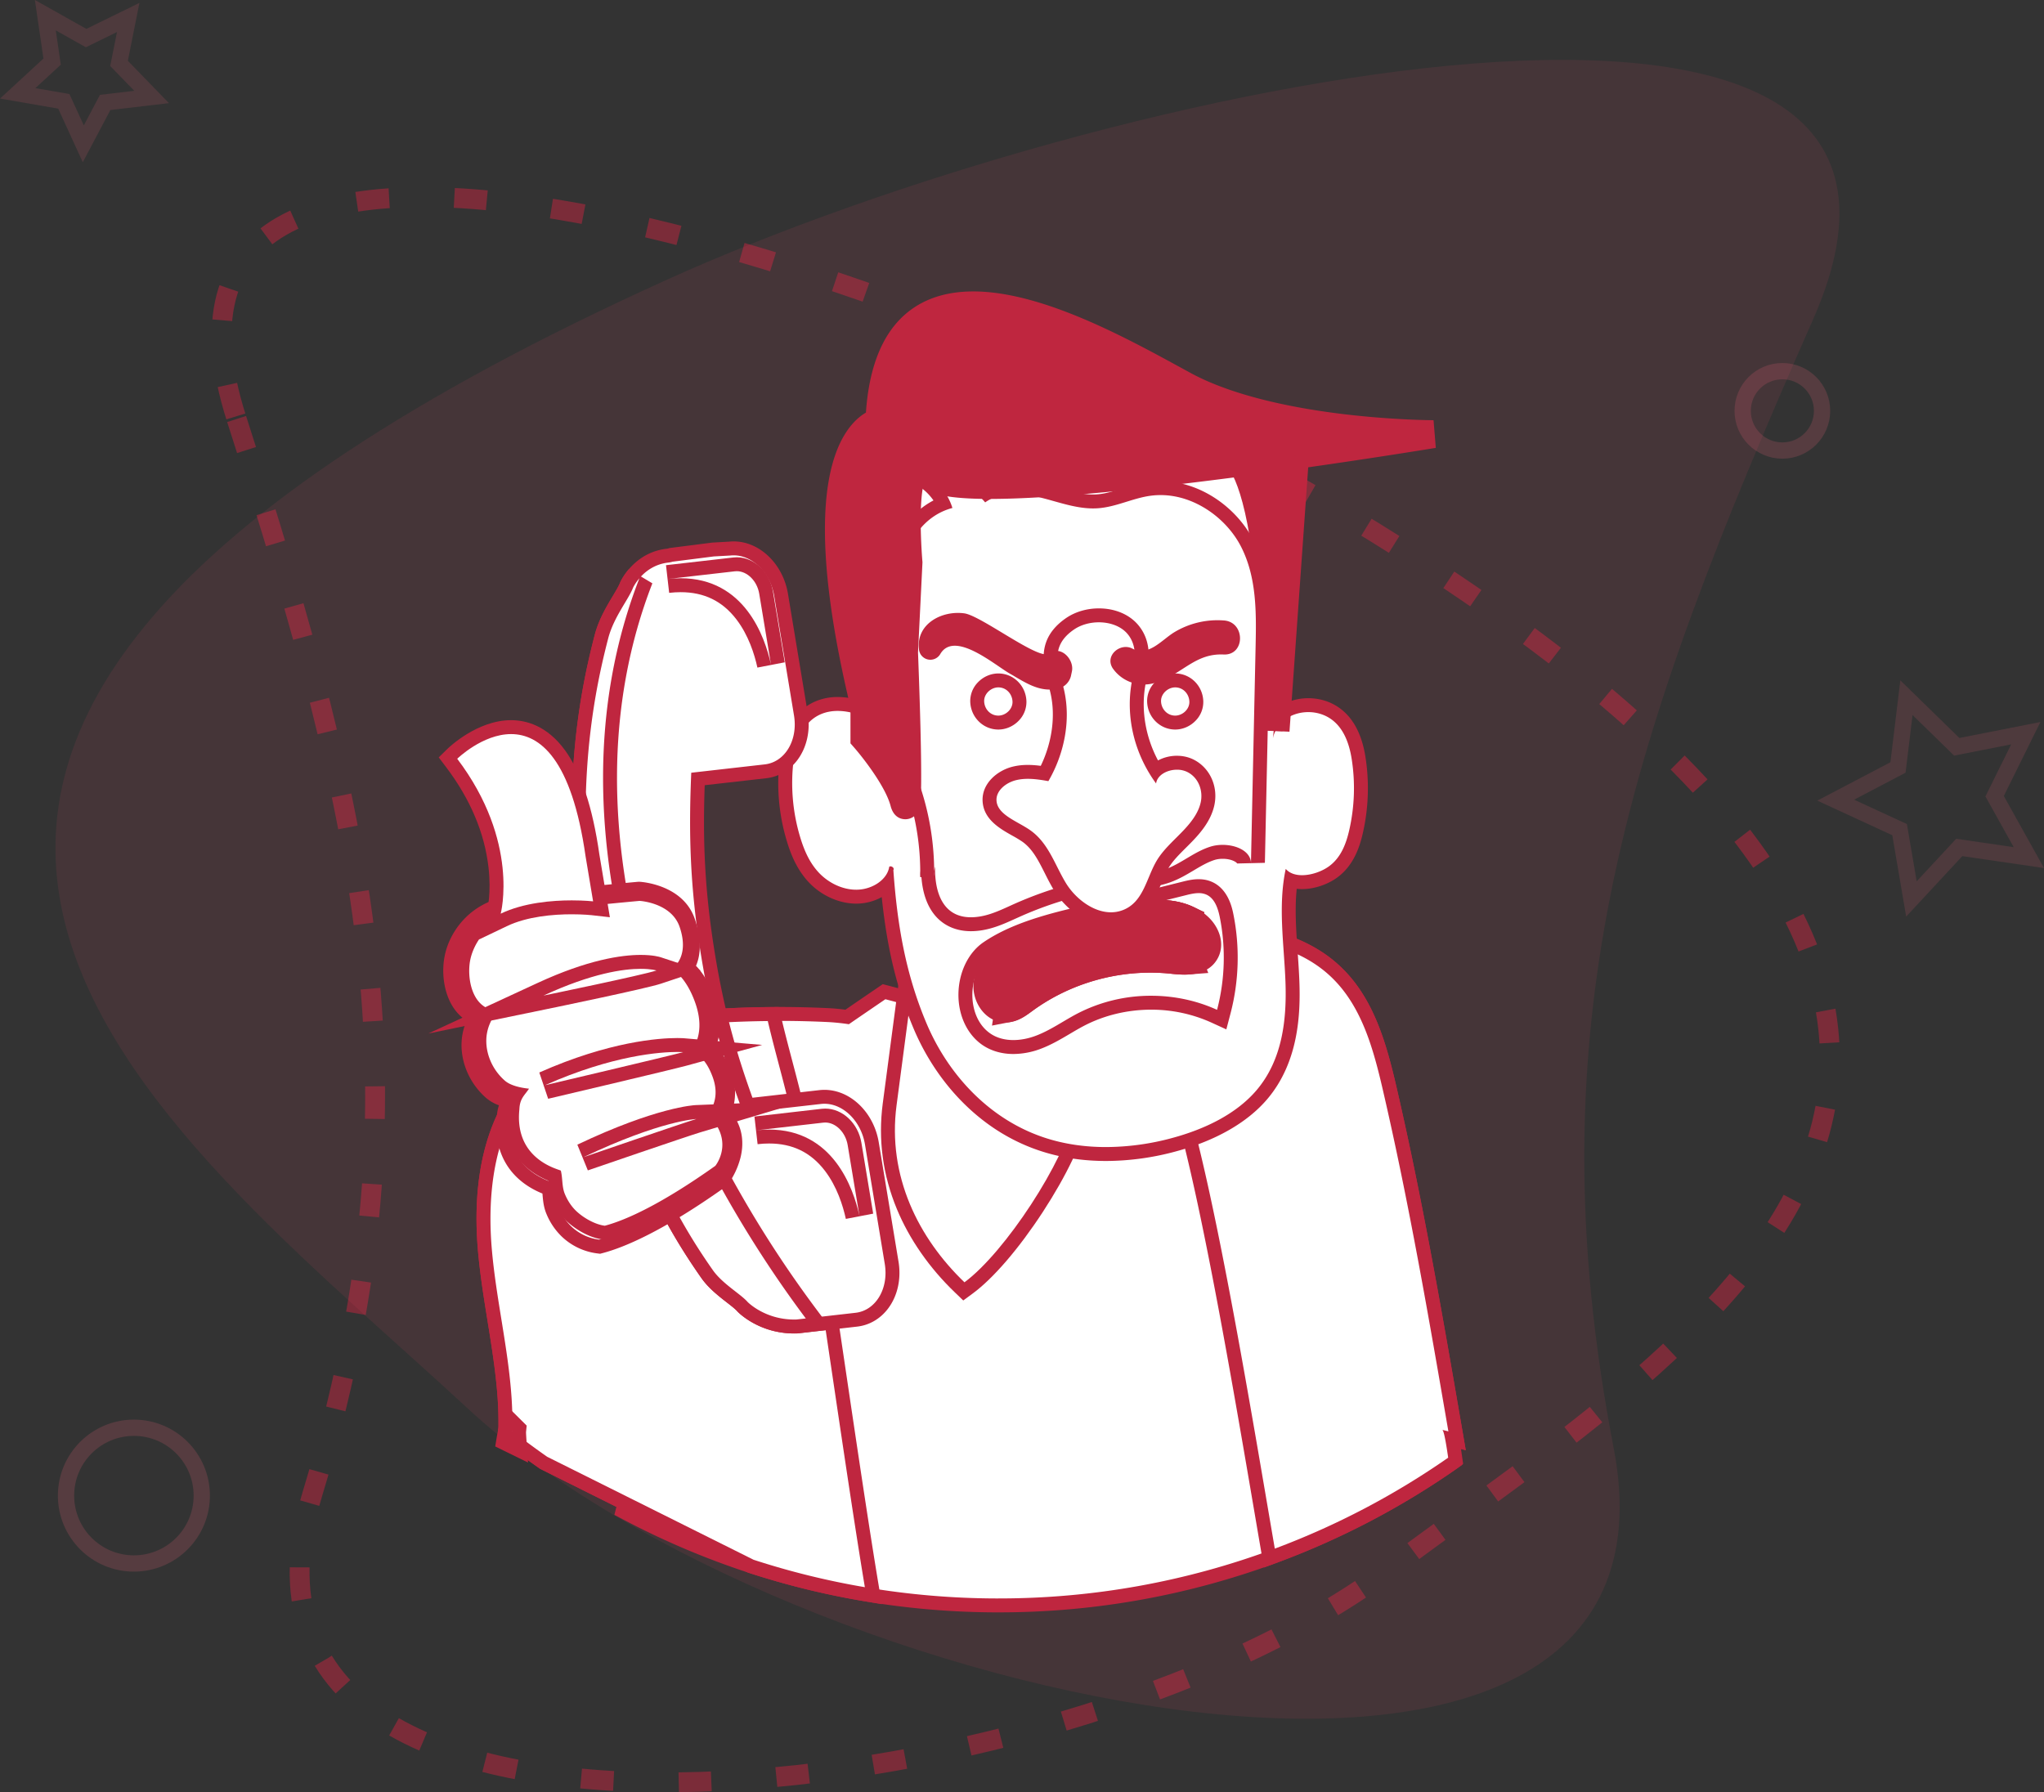 <svg xmlns="http://www.w3.org/2000/svg" width="146.818" height="128.751" viewBox="0 0 146.818 128.751">
    <rect x="0" y="0" width="146.818" height="128.751" fill="#333333" stroke="none"/>
    <defs>
        <style>
            .cls-1,.cls-3,.cls-4{fill:none}.cls-1{stroke:#bf263f;stroke-width:1.426px;stroke-dasharray:2.341 4.681;opacity:.512}.cls-1,.cls-3,.cls-4,.cls-9{stroke-miterlimit:10}.cls-2{fill:#ed4d67;opacity:.1}.cls-3,.cls-4{stroke:#f7657d;stroke-width:1.17px}.cls-3{opacity:.18}.cls-4{opacity:.14}.cls-5{fill:rgba(0,0,0,0)}.cls-6,.cls-9{fill:#fff}.cls-11,.cls-7,.cls-8{fill:#bf263f}.cls-10,.cls-11{stroke:none}
        </style>
    </defs>
    <g id="_09" data-name="9" transform="translate(-970.401 -783.91)">
        <g id="Group_2358" data-name="Group 2358" transform="translate(971.67 785.002)">
            <g id="Group_2354" data-name="Group 2354">
                <g id="Group_2352" data-name="Group 2352" transform="translate(2.715 3.209)">
                    <path id="Path_826" d="M989.689 816.054c9.4 29.258 13.973 49.144 5.433 77.251-9.173 30.186 53.588 23.157 77.251 5.434 22.5-16.853 61.125-38.284-5.433-77.251-27.63-16.176-87.04-35.903-77.251-5.434z" class="cls-1" data-name="Path 826" transform="translate(-976.677 -790.256)"/>
                    <path id="Path_777" d="M1101.067 807.335c-13.2 29.9-20.242 50.424-14.334 81.1 6.346 32.946-59.253 18.535-82.309-2.842-21.924-20.319-60.394-47.287 14.334-81.1 31.017-14.037 96.049-28.293 82.309 2.842z" class="cls-2" data-name="Path 777" transform="translate(-974.809 -788.714)"/>
                </g>
                <g id="Group_2356" data-name="Group 2356">
                    <circle id="Ellipse_80" cx="2.851" cy="2.851" r="2.851" class="cls-3" data-name="Ellipse 80" transform="translate(123.905 25.571)"/>
                    <path id="Path_823" d="M1122.689 849.061l4.473-2.347.607-5.014 3.614 3.528 4.959-.977-2.239 4.527 2.46 4.411-5-.731-3.435 3.7-.85-4.978z" class="cls-4" data-name="Path 823" transform="translate(-992.101 -792.673)"/>
                    <path id="Path_828" d="M973.657 785l2.93 1.645 3.023-1.48-.659 3.3 2.341 2.412-3.337.392-1.57 2.973-1.4-3.053-3.311-.574 2.471-2.278z" class="cls-4" data-name="Path 828" transform="translate(-971.67 -785.002)"/>
                    <circle id="Ellipse_81" cx="4.875" cy="4.875" r="4.875" class="cls-3" data-name="Ellipse 81" transform="translate(3.474 101.472)"/>
                </g>
            </g>
        </g>
        <g id="Group_2999" data-name="Group 2999" transform="translate(990.815 791.934)">
            <g id="Group_2991" data-name="Group 2991" transform="translate(14.816 18.532)">
                <g id="Group_2985" data-name="Group 2985" transform="translate(0 40.872)">
                    <g id="Path_1384" class="cls-5" data-name="Path 1384">
                        <path d="M183.57 412.154a57.244 57.244 0 0 1-8.915-3.775l-.348-.184.096-.38.15-.594.15-.603.557.278 8.689 4.335-.379.923z" class="cls-10" transform="translate(-164.826 -367.06)"/>
                        <path d="M183.725 411.678l-8.688-4.335-.149.593a56.57 56.57 0 0 0 8.837 3.742m-.31.95a57.75 57.75 0 0 1-8.993-3.807l-.695-.367.191-.761.15-.594.302-1.206 1.114.555 8.688 4.335-.757 1.846z" class="cls-11" transform="translate(-164.826 -367.06)"/>
                    </g>
                    <g id="Path_1386" class="cls-6" data-name="Path 1386">
                        <path d="M178.76 324.7c-3.243 0-6.497-.274-9.67-.816a56.88 56.88 0 0 1-8.064-1.987l-.035-.011-.033-.017-8.688-4.335-6.136-3.061-.033-.017-.03-.02a55.285 55.285 0 0 1-2.54-1.882l-.19-.15v-.243c0-.03 0-.07.01-.118a25.669 25.669 0 0 0-.05-2.195c-.124-1.872-.432-3.779-.73-5.623-.267-1.654-.543-3.365-.69-5.068-.28-3.244.025-6.102.91-8.494.068-.182.142-.366.22-.55v-.004l.043-.1a14.055 14.055 0 0 1 .237-.51c.123-.256.254-.502.389-.732.113-.197.237-.397.368-.594l.03-.046.15-.223h.004l.012-.017.001-.002.003-.004c.136-.19.279-.376.426-.554.079-.1.164-.196.232-.273a9.97 9.97 0 0 1 .491-.522c1.274-1.261 2.874-2.2 4.889-2.868.684-.23 1.43-.43 2.217-.596 1.175-.248 2.458-.43 4.036-.57.132-.013.267-.023.397-.033l.013-.001c.101-.011.203-.02.299-.026l.018-.002h.002l.074-.005h.006c.033-.004.066-.006.1-.008l.08-.006c.05-.004.113-.01.18-.013.079-.008.163-.013.25-.016.131-.01.262-.019.39-.026l.183-.012h.011l.091-.006.1-.005a73.105 73.105 0 0 1 7.853-.041c.384.02.816.062 1.317.13.844-.58 1.678-1.15 2.463-1.685l.187-.128.22.057c.567.147 1.158.308 1.758.479a67.215 67.215 0 0 1 4.613 1.506c.057-.03.113-.059.168-.09.623-.336 1.239-.754 1.812-1.155l.046-.033.05-.036c.156-.11.312-.222.467-.333.933-.668 1.898-1.36 2.844-1.806a31.172 31.172 0 0 1 3.597-1.43c.567-.189 1.13-.356 1.67-.497a31.872 31.872 0 0 1 2.968-.646c.186-.031.376-.06.56-.088h.006c.233-.035.478-.067.75-.098l.091-.01c.071-.008.144-.016.22-.022.174-.018.348-.034.518-.047l.217-.015c.14-.01.284-.019.427-.024l.061-.004.05-.004h.05a18.705 18.705 0 0 1 2.867.103c.131.015.269.033.416.055.082.011.162.024.24.036l.101.016h.006l.024.005.075.011.008.005.082.015a16.334 16.334 0 0 1 .249.048 13.179 13.179 0 0 1 .609.137l.008.003c.06.014.115.029.17.043l.024.007c.054.012.109.027.164.045a8.078 8.078 0 0 1 .534.165l.089.028.017.006.003.001.004.001a10.53 10.53 0 0 1 2.239 1.075c.105.066.199.128.285.19l.042.028c.041.029.083.057.123.088.06.043.119.088.178.133l.079.06.003.003.004.003c.284.223.553.46.797.704 2.168 2.158 3.025 5.257 3.716 8.247 1.875 8.09 3.308 16.408 4.694 24.452l.015.082.13.762-.389-.1c.05.3.11.712.187 1.285l.04.303-.25.174a56.806 56.806 0 0 1-12.505 6.553 56.909 56.909 0 0 1-20.033 3.61z" class="cls-10" transform="translate(-142.282 -276.803)"/>
                        <path d="M178.76 324.2a56.499 56.499 0 0 0 19.859-3.577 56.252 56.252 0 0 0 12.394-6.495c-.246-1.826-.308-1.932-.367-2.037.147.036.293.07.442.108-1.413-8.198-2.825-16.404-4.703-24.506-.668-2.887-1.48-5.913-3.582-8.006a8.357 8.357 0 0 0-.753-.665c-.085-.064-.167-.128-.252-.19-.05-.039-.105-.074-.156-.11a5.959 5.959 0 0 0-.267-.178 5.327 5.327 0 0 0-.206-.128 10.001 10.001 0 0 0-1.926-.894c-.03-.01-.064-.023-.098-.03a7.588 7.588 0 0 0-.532-.164 1.377 1.377 0 0 0-.138-.04c-.067-.018-.131-.035-.198-.05a13.007 13.007 0 0 0-.617-.139c-.004-.003-.007-.003-.01-.003-.115-.023-.233-.044-.351-.067-.005 0-.01 0-.016-.003-.118-.018-.236-.038-.354-.054a15.756 15.756 0 0 0-2.04-.164c-.064-.003-.128-.003-.19-.003-.076-.002-.153-.002-.23-.002-.247 0-.494.005-.743.015h-.028l-.118.008c-.139.005-.277.013-.416.023l-.216.016c-.17.012-.339.028-.509.046-.1.008-.2.02-.3.03-.246.029-.49.06-.732.096-.187.028-.375.056-.56.087-.187.03-.375.064-.56.1a31.622 31.622 0 0 0-4.004 1.025 30.58 30.58 0 0 0-3.539 1.408c-1.055.498-2.139 1.317-3.236 2.095l-.097.07c-.617.431-1.236.847-1.857 1.183-.126.07-.254.134-.38.196a66.31 66.31 0 0 0-4.78-1.57 74.823 74.823 0 0 0-1.746-.475c-.874.596-1.75 1.194-2.622 1.795a15.845 15.845 0 0 0-1.464-.154 72.818 72.818 0 0 0-7.803.041c-.064.003-.13.008-.195.01-.193.014-.385.024-.578.04a3.94 3.94 0 0 0-.241.015 3.775 3.775 0 0 0-.175.013c-.061.005-.12.007-.182.013l-.098.007h-.005a8.392 8.392 0 0 0-.29.026c-.136.01-.275.02-.411.033-1.32.118-2.666.285-3.978.563-.735.154-1.46.344-2.163.58-1.757.583-3.377 1.446-4.695 2.75a9.44 9.44 0 0 0-.685.753c-.142.172-.278.35-.409.532-.054.077-.108.154-.156.23h-.003l-.03.047c-.124.185-.242.375-.353.568-.136.231-.262.47-.377.711-.003.003-.003.005-.003.005-.077.157-.149.316-.22.478v.003c-.088.202-.173.41-.252.621-.95 2.571-1.12 5.514-.881 8.278.31 3.585 1.184 7.124 1.42 10.702.049.757.07 1.518.051 2.278l-.007.043c-.003.008-.003.016-.003.024.82.644 1.66 1.266 2.517 1.864l6.136 3.061 8.688 4.336a56.202 56.202 0 0 0 7.993 1.97c3.115.531 6.318.809 9.587.809m0 1c-3.272 0-6.555-.277-9.756-.824a57.39 57.39 0 0 1-8.134-2.004l-.07-.023-.066-.034-8.689-4.335-6.135-3.061-.066-.033-.06-.042a55.777 55.777 0 0 1-2.563-1.898l-.382-.3v-.486c0-.057.004-.113.012-.166.014-.67-.003-1.38-.05-2.115-.123-1.848-.429-3.743-.724-5.575-.269-1.664-.546-3.384-.696-5.105-.286-3.318.03-6.249.94-8.71l.001-.004.001-.003c.059-.154.121-.312.187-.471v-.01l.086-.196c.072-.162.151-.337.238-.513l.002-.004c.13-.27.268-.53.41-.774.119-.205.248-.413.385-.62l.03-.046.298-.445h.018a11.174 11.174 0 0 1 1.069-1.228c1.329-1.316 2.991-2.294 5.081-2.987a20.199 20.199 0 0 1 2.272-.61c1.194-.252 2.495-.437 4.092-.58.138-.013.275-.023.407-.033h.004c.106-.012.21-.02.307-.027l.038-.003.057-.004h.004l.106-.008.067-.005c.052-.004.12-.01.19-.014.082-.007.168-.013.256-.016l.389-.027.181-.011h.011l.011-.001.084-.005.103-.005a73.622 73.622 0 0 1 7.903-.041c.349.017.733.053 1.168.109.79-.543 1.57-1.075 2.306-1.578l.375-.256.44.114c.57.148 1.165.31 1.769.482.3.086.593.174.813.24 1.224.368 2.442.77 3.625 1.2.588-.32 1.179-.721 1.731-1.108l.004-.002.004-.003.033-.024a4.18 4.18 0 0 1 .056-.04l.462-.33c.951-.68 1.935-1.385 2.922-1.85a31.675 31.675 0 0 1 5.35-1.959 32.403 32.403 0 0 1 3.017-.657c.19-.031.38-.06.566-.088l.006-.001c.24-.036.49-.068.77-.1h.007l.084-.01c.07-.007.147-.016.229-.023.177-.019.354-.035.527-.048l.218-.015c.143-.01.29-.019.437-.025l.054-.003.052-.004.031-.002h.04a19.199 19.199 0 0 1 2.934.108c.138.015.278.034.428.056.087.012.17.025.25.038l.06.01h.016l.062.011.15.023.016.009h.004a17.695 17.695 0 0 1 .272.053 13.622 13.622 0 0 1 .802.187l.017.005c.061.014.123.031.185.051a8.491 8.491 0 0 1 .542.167c.042.012.076.024.1.032l.012.004.006.002.006.002a11.032 11.032 0 0 1 2.346 1.126c.112.07.212.137.305.203l.037.025c.04.029.087.06.137.098.062.045.123.091.184.138l.076.058.007.006.007.005c.3.236.584.486.843.745 2.261 2.25 3.142 5.427 3.85 8.487 1.877 8.104 3.312 16.429 4.7 24.48l.013.082.263 1.523-.407-.104.075.546.082.606-.502.35a57.306 57.306 0 0 1-12.615 6.61 57.407 57.407 0 0 1-20.208 3.64z" class="cls-11" transform="translate(-142.282 -276.803)"/>
                    </g>
                    <g id="Path_1389" class="cls-6" data-name="Path 1389">
                        <path d="M169.783 337.266l-.693-.118a56.885 56.885 0 0 1-8.064-1.987l-.035-.011-.033-.017-8.688-4.335-6.136-3.061-.033-.017-.03-.02a55.397 55.397 0 0 1-2.54-1.882l-.025-.02-.022-.022-.144-.146-.003-.208c0-.048.007-.09.015-.122a25.685 25.685 0 0 0-.052-2.188c-.123-1.872-.431-3.779-.729-5.622-.267-1.655-.543-3.366-.69-5.07-.28-3.243.025-6.101.91-8.493.068-.181.142-.365.22-.55v-.004l.043-.1a14.062 14.062 0 0 1 .237-.51c.123-.256.254-.502.389-.732.113-.197.237-.397.368-.594l.031-.047.149-.222h.004l.013-.018.001-.002.002-.003a10.648 10.648 0 0 1 1.147-1.349l.146-.143h.005c1.25-1.19 2.802-2.083 4.74-2.725a19.69 19.69 0 0 1 2.217-.596c1.164-.246 2.434-.426 3.992-.567l.068-.006.12-.01.271-.024.294-.023.018-.002h.003a8.667 8.667 0 0 1 .178-.013l.08-.006c.066-.005.13-.008.184-.01a21.834 21.834 0 0 1 .637-.045l.183-.012h.012l.09-.006.101-.005a77.362 77.362 0 0 1 3.461-.116l.4-.004.092.39c.253 1.073.536 2.148.81 3.187.416 1.577.81 3.065 1.05 4.38l.008.044v.005c.06.322.12.666.183 1.03l.023.13.005.032c.09.522.19 1.113.291 1.73.503 3.078 1.105 7.06 1.627 10.55l.56 3.775c.861 5.81 1.751 11.817 2.423 15.837l.116.693z" class="cls-10" transform="translate(-142.282 -290.067)"/>
                        <path d="M169.174 336.655c-.817-4.89-1.94-12.597-2.985-19.62a846.686 846.686 0 0 0-1.625-10.544c-.103-.626-.203-1.215-.296-1.756-.074-.43-.144-.83-.213-1.2v-.005c-.396-2.16-1.22-4.844-1.854-7.543a76.56 76.56 0 0 0-3.442.115c-.064.003-.13.008-.195.01-.193.014-.385.024-.578.04-.082.004-.162.01-.241.017a3.588 3.588 0 0 0-.175.01c-.061.006-.12.008-.182.014a6.352 6.352 0 0 0-.098.007h-.005l-.29.023v.003c-.136.01-.275.02-.411.033-1.32.118-2.666.285-3.978.563-.735.154-1.46.344-2.163.58-1.757.583-3.377 1.446-4.695 2.75h-.002c-.162.16-.319.327-.465.496a10.087 10.087 0 0 0-.627.788 6.251 6.251 0 0 0-.156.232h-.003l-.03.046a10.03 10.03 0 0 0-.353.568c-.136.231-.262.47-.377.711-.003.003-.003.005-.003.005-.077.157-.149.316-.22.478v.003c-.088.202-.173.41-.252.621-.95 2.571-1.12 5.514-.881 8.278.31 3.585 1.184 7.124 1.42 10.702.049.757.07 1.518.051 2.278l-.007.043c-.003.008-.006.013-.006.02l.003.004c.82.644 1.66 1.266 2.517 1.864l6.136 3.061 8.688 4.336a56.198 56.198 0 0 0 7.993 1.97m1.217 1.22l-1.385-.235a57.389 57.389 0 0 1-8.135-2.004l-.07-.023-.066-.034-8.689-4.335-6.135-3.061-.066-.033-.06-.042a55.909 55.909 0 0 1-2.563-1.898l-.05-.04-.044-.044-.288-.292-.003-.413c0-.059.006-.118.016-.176a25.262 25.262 0 0 0-.052-2.102c-.122-1.848-.428-3.743-.723-5.575-.269-1.663-.546-3.384-.696-5.105-.286-3.318.03-6.249.94-8.71l.001-.004.001-.003c.058-.154.121-.312.187-.471v-.01l.086-.196a14.339 14.339 0 0 1 .241-.52c.13-.269.267-.528.41-.77.118-.206.247-.414.384-.62l.031-.047.297-.445h.018a11.118 11.118 0 0 1 1.066-1.228l.292-.287h.012c1.278-1.173 2.846-2.058 4.78-2.7a20.191 20.191 0 0 1 2.273-.61 32.834 32.834 0 0 1 3.594-.533v-.006l.918-.078.297-.023.038-.003a9.6 9.6 0 0 1 .167-.012l.07-.005c.07-.006.136-.01.192-.012.084-.007.163-.013.238-.017a22.348 22.348 0 0 1 .583-.039h.012l.011-.001.082-.005.107-.005a77.87 77.87 0 0 1 3.48-.117l.8-.009.184.78c.251 1.067.534 2.139.807 3.175.418 1.586.813 3.084 1.058 4.417l.016.089v.004c.058.312.115.642.176.99l.022.13.006.034c.09.523.19 1.115.291 1.732a857.525 857.525 0 0 1 1.628 10.557l.56 3.776c.861 5.808 1.751 11.813 2.422 15.829l.231 1.386z" class="cls-11" transform="translate(-142.282 -290.067)"/>
                    </g>
                    <g id="Path_1392" class="cls-6" data-name="Path 1392">
                        <path d="M300.493 321.303l-.102-.595-.462-2.703c-1.461-8.557-3.461-20.277-5.27-27.283a52.245 52.245 0 0 0-.811-2.854c-.892-2.776-1.67-4.86-2.523-6.756a37.45 37.45 0 0 0-1.264-2.557l-.031-.056c-.091-.163-.182-.327-.275-.49l-.321-.564.626-.167a31.897 31.897 0 0 1 3.529-.735h.008a22.209 22.209 0 0 1 1.578-.177l.217-.015a12.467 12.467 0 0 1 .49-.028l.049-.004h.05a18.704 18.704 0 0 1 2.866.103c.132.015.27.033.416.055.082.011.163.024.241.036l.1.016h.007l.024.005.074.011.008.004.082.016a16.139 16.139 0 0 1 .775.164l.084.021.007.003c.06.013.115.028.168.043l.027.007c.054.012.108.027.163.045a8.09 8.09 0 0 1 .534.165c.035.01.065.02.088.028l.019.006.003.001.003.001a10.53 10.53 0 0 1 2.24 1.075c.105.066.198.128.285.19l.044.03c.04.028.081.056.121.086.06.043.118.088.177.133l.08.06.003.003.003.003c.285.223.553.46.798.704 2.168 2.158 3.024 5.257 3.716 8.247 1.874 8.087 3.307 16.402 4.693 24.444l.015.09.131.761-.34-.087c.058.316.123.721.196 1.23l.042.294-.238.178a56.808 56.808 0 0 1-12.577 6.602l-.566.211z" class="cls-10" transform="translate(-244.546 -276.803)"/>
                        <path d="M300.883 320.623a56.253 56.253 0 0 0 12.454-6.534c-.17-1.183-.318-1.97-.426-1.998.146.036.292.07.441.108-1.412-8.198-2.825-16.404-4.702-24.506-.668-2.887-1.48-5.913-3.583-8.006a8.355 8.355 0 0 0-.752-.665c-.085-.064-.167-.128-.252-.19-.051-.039-.105-.074-.157-.11a5.98 5.98 0 0 0-.267-.178 5.235 5.235 0 0 0-.205-.128 10.002 10.002 0 0 0-1.926-.894c-.031-.01-.065-.023-.098-.03a7.572 7.572 0 0 0-.532-.164 1.378 1.378 0 0 0-.138-.04c-.067-.018-.131-.035-.198-.05a13.037 13.037 0 0 0-.617-.139c-.005-.003-.007-.003-.01-.003l-.352-.067c-.005 0-.01 0-.015-.003-.118-.018-.236-.038-.355-.054a15.758 15.758 0 0 0-2.04-.164c-.063-.003-.127-.003-.189-.003-.077-.002-.154-.002-.231-.002-.247 0-.493.005-.742.015h-.029l-.118.008c-.138.005-.277.013-.416.023l-.216.016c-.169.012-.338.028-.508.046-.1.008-.2.02-.3.03-.247.029-.49.06-.732.096-.188.028-.375.056-.56.087-.188.03-.375.064-.56.1a31.6 31.6 0 0 0-2.363.537 37.776 37.776 0 0 1 1.592 3.146c.992 2.206 1.803 4.507 2.543 6.809.267.834.542 1.802.82 2.881 2.01 7.79 4.234 21.255 5.74 30.026m-.782 1.36l-.204-1.19c-.148-.86-.302-1.765-.462-2.704-1.46-8.549-3.458-20.256-5.26-27.242a51.745 51.745 0 0 0-.804-2.827c-.886-2.756-1.658-4.824-2.503-6.703-.39-.87-.81-1.717-1.245-2.52l-.031-.055c-.09-.162-.18-.324-.273-.486l-.642-1.127 1.253-.334a32.393 32.393 0 0 1 3.018-.658l.565-.088.008-.001c.24-.036.49-.068.769-.1h.008l.083-.01c.07-.007.148-.016.229-.023.177-.019.354-.035.527-.048l.219-.015c.143-.01.29-.019.436-.025l.055-.003.052-.004.03-.002h.04a19.2 19.2 0 0 1 2.935.108c.138.015.279.034.428.056.087.012.17.025.25.038l.06.01h.016l.061.011.15.023.015.008.006.001a18.326 18.326 0 0 1 .272.053 13.597 13.597 0 0 1 .8.187l.018.005c.061.014.124.031.186.051a8.414 8.414 0 0 1 .542.167c.041.012.075.024.098.032l.013.004.006.002.007.002a11.035 11.035 0 0 1 2.346 1.127c.112.07.211.136.304.202l.04.027c.04.028.085.059.133.095a10.166 10.166 0 0 1 .262.197l.007.006.007.005c.3.236.583.486.842.745 2.261 2.25 3.142 5.427 3.85 8.487 1.877 8.1 3.311 16.424 4.698 24.472l.016.09.262 1.523-.345-.089.072.485.084.587-.476.356a57.305 57.305 0 0 1-12.701 6.67l-1.132.422z" class="cls-11" transform="translate(-244.546 -276.803)"/>
                    </g>
                </g>
                <g id="Group_2990" data-name="Group 2990" transform="translate(21.672)">
                    <g id="Path_1393" class="cls-6" data-name="Path 1393">
                        <path d="M241.373 255.43l-.304-.291c-1.775-1.705-3.172-3.71-4.04-5.803-.984-2.368-1.316-4.837-.986-7.337l1.82-13.79 2.495-18.894.08-.61.582.204c1.849.652 3.92.982 6.154.982 2.422 0 5.055-.37 8.05-1.134l.77-.196-.156.78c-1.198 5.984-2.126 11.444-3.023 16.725-.898 5.287-1.827 10.755-3.028 16.754-.69 3.445-5.067 10.145-8.075 12.36l-.339.25z" class="cls-10" transform="translate(-229.042 -189.219)"/>
                        <path d="M255.348 209.242c-2.782.708-5.532 1.15-8.174 1.15-2.195 0-4.315-.305-6.32-1.011l-4.315 32.684c-.672 5.09 1.583 9.55 4.877 12.713 2.926-2.156 7.218-8.75 7.88-12.056 2.4-11.985 3.652-21.496 6.052-33.48m1.292-1.361l-.311 1.557c-1.198 5.978-2.125 11.435-3.021 16.711-.899 5.291-1.828 10.763-3.031 16.769-.34 1.7-1.52 4.182-3.234 6.81-1.716 2.628-3.55 4.762-5.034 5.855l-.679.5-.607-.584c-1.824-1.751-3.262-3.816-4.156-5.97-1.018-2.452-1.361-5.007-1.02-7.595l1.821-13.79 2.495-18.894.16-1.222 1.163.41c1.795.632 3.81.953 5.988.953 2.38 0 4.973-.366 7.927-1.118l1.54-.392z" class="cls-11" transform="translate(-229.042 -189.219)"/>
                    </g>
                    <g id="Path_1394" class="cls-6" data-name="Path 1394">
                        <path d="M235.052 200.7c-1.536 0-2.995-.21-4.337-.626-2.063-.639-3.927-1.776-5.541-3.38-1.445-1.434-2.643-3.22-3.465-5.162-1.278-3.017-1.996-6.117-2.352-10.218-.52.524-1.3.874-2.14.897l-.1.002c-1.102 0-2.244-.517-3.056-1.383-.825-.88-1.222-1.98-1.45-2.73a13.868 13.868 0 0 1-.485-5.836c.244-1.874 1.045-3.135 2.317-3.647a3.565 3.565 0 0 1 1.338-.246c.5 0 1.029.09 1.53.264a9.784 9.784 0 0 1 1.5.651c-.173-3.8.129-7.637.899-11.42.05-2.564.543-6.247 2.599-9.336 2.034-3.058 5.504-4.674 10.033-4.674.948 0 1.944.072 2.961.213 4.52.628 8.144 2.948 9.944 6.365.882 1.673 1.428 3.465 1.719 5.641.037.277.08.563.126.866.198 1.298.421 2.765.205 4.098.466 2.466.604 5.142.413 7.979.117-.081.241-.155.372-.22.449-.224.968-.342 1.502-.342.516 0 1.02.111 1.459.322 1.155.555 1.88 1.729 2.153 3.49.273 1.756.211 3.53-.184 5.27-.214.94-.592 2.117-1.63 2.884-.615.454-1.497.748-2.247.748-.298 0-.57-.044-.812-.129-.247 1.7-.124 3.466-.004 5.18.047.684.096 1.39.122 2.087.085 2.277-.05 5.595-2.179 8.114-1.365 1.613-3.555 2.862-6.335 3.612-1.64.442-3.28.666-4.875.666z" class="cls-10" transform="translate(-212.511 -144.356)"/>
                        <path d="M235.052 200.2a18.34 18.34 0 0 0 4.745-.649c2.351-.634 4.623-1.726 6.083-3.452 1.846-2.182 2.162-5.063 2.062-7.772-.101-2.709-.55-5.446.02-8.11.275.321.703.453 1.173.453.678 0 1.443-.275 1.95-.65.857-.633 1.221-1.633 1.44-2.594.38-1.67.44-3.394.177-5.082-.187-1.206-.651-2.527-1.876-3.115a2.892 2.892 0 0 0-1.242-.273 2.89 2.89 0 0 0-1.28.29c-.666.332-1.138.938-1.264 1.597.377-3.265.37-6.576-.251-9.798.28-1.572-.119-3.406-.319-4.904-.257-1.922-.736-3.71-1.665-5.474-1.786-3.39-5.384-5.52-9.57-6.102a21.075 21.075 0 0 0-2.893-.209c-3.884 0-7.467 1.22-9.617 4.45-1.765 2.653-2.461 5.959-2.516 9.114a46.015 46.015 0 0 0-.843 12.31c-.657-.488-1.415-.846-2.218-1.122a4.24 4.24 0 0 0-1.367-.238c-.397 0-.79.065-1.151.21-1.341.54-1.842 1.97-2.008 3.248a13.46 13.46 0 0 0 .468 5.627c.274.905.655 1.808 1.335 2.533.662.705 1.649 1.225 2.691 1.225.03 0 .058 0 .087-.002 1.074-.03 2.14-.721 2.28-1.65a.167.167 0 0 1 .092-.026c.14 0 .285.151.203.265.273 3.85.858 7.417 2.391 11.037 1.533 3.62 4.52 6.968 8.694 8.26 1.345.416 2.763.603 4.19.603m0 1c-1.587 0-3.096-.218-4.485-.648-2.141-.663-4.075-1.841-5.747-3.503-1.49-1.48-2.725-3.32-3.573-5.322-1.205-2.846-1.92-5.759-2.305-9.483a3.79 3.79 0 0 1-1.827.469c-1.236 0-2.515-.576-3.42-1.541-.897-.956-1.322-2.129-1.563-2.928a14.365 14.365 0 0 1-.502-6.045c.338-2.607 1.614-3.639 2.625-4.046a4.062 4.062 0 0 1 1.525-.282c.554 0 1.14.1 1.693.291.283.098.552.201.808.312a47.18 47.18 0 0 1 .929-10.664c.056-2.628.571-6.387 2.681-9.557 2.132-3.203 5.745-4.897 10.45-4.897.97 0 1.99.074 3.03.218 4.68.65 8.442 3.066 10.318 6.627.91 1.727 1.472 3.572 1.771 5.808.037.272.08.556.126.856.199 1.307.423 2.781.217 4.167.414 2.228.565 4.624.453 7.15a3.968 3.968 0 0 1 1.327-.226c.59 0 1.17.128 1.675.371 1.313.63 2.13 1.93 2.431 3.864a14.48 14.48 0 0 1-.19 5.457c-.215.945-.637 2.302-1.822 3.176-.705.522-1.68.846-2.543.846-.132 0-.26-.007-.384-.022-.148 1.464-.043 2.967.066 4.539.048.687.098 1.398.124 2.103.088 2.36-.055 5.803-2.297 8.455-1.43 1.69-3.708 2.995-6.587 3.771a19.255 19.255 0 0 1-5.005.684z" class="cls-11" transform="translate(-212.511 -144.356)"/>
                    </g>
                    <g id="Path_1395" class="cls-6" data-name="Path 1395">
                        <path d="M242.552 200.511c-.843 0-1.536-.27-2.06-.805-.575-.588-.914-1.483-.997-2.614l-.084.002a2.53 2.53 0 0 1 .001-.392 19.009 19.009 0 0 0-1.928-8.24c-.79-1.621-.704-1.997-.253-3.175.08-.212.173-.452.273-.743.324-.938.39-2.057.21-3.523-.07-.553-.167-1.12-.26-1.67-.238-1.384-.483-2.815-.322-4.26a6.376 6.376 0 0 1 1.168-3.026c.602-.82 1.379-1.423 2.269-1.769-.364-.782-1.025-1.457-1.87-1.895l.264-.943c1.803.122 3.529.9 4.704 2.107.564-.298 1.247-.449 2.037-.449.615 0 1.293.091 2.016.271.313.078.628.167.932.252.921.258 1.79.502 2.676.502.11 0 .22-.003.326-.011.643-.047 1.264-.24 1.92-.443.582-.18 1.184-.366 1.822-.452.257-.035.52-.052.78-.052 1.274 0 2.559.41 3.715 1.186 1.066.716 1.96 1.712 2.515 2.803 1.201 2.363 1.144 5.025 1.094 7.373l-.332 15.544-.999.024c-.035-.502-.809-.802-1.537-.802-.26 0-.513.037-.732.106-.56.177-1.062.476-1.593.792-.498.297-1.013.603-1.596.817-.63.23-1.324.348-2.064.348-.245 0-.5-.013-.758-.039a26.919 26.919 0 0 0-8.342 2.32c-.715.325-1.454.661-2.27.794a4.527 4.527 0 0 1-.725.062z" class="cls-10" transform="translate(-229.714 -160.674)"/>
                        <path d="M238.93 167.957c1.119.58 1.961 1.554 2.292 2.652-2.143.563-3.377 2.597-3.593 4.537-.216 1.94.34 3.875.58 5.814.153 1.231.182 2.55-.232 3.748-.606 1.754-.92 1.736-.044 3.534a19.424 19.424 0 0 1 1.98 8.482 2.1 2.1 0 0 1 .064-.36c-.042 2.019.657 3.647 2.575 3.647.201 0 .416-.018.645-.055.865-.141 1.66-.542 2.46-.9a27.515 27.515 0 0 1 8.23-2.223c.254.026.508.04.76.04.646 0 1.283-.093 1.892-.316 1.141-.419 2.045-1.248 3.21-1.617.275-.087.579-.13.883-.13.985 0 1.979.446 2.036 1.269.11-5.182.221-10.363.333-15.544.051-2.418.083-4.925-1.041-7.136-1.026-2.018-3.308-3.716-5.784-3.716-.236 0-.474.015-.714.047-1.291.174-2.47.803-3.772.898a4.975 4.975 0 0 1-.362.013c-1.27 0-2.497-.462-3.73-.769a7.982 7.982 0 0 0-1.894-.256c-.782 0-1.534.16-2.128.592-1.081-1.284-2.824-2.128-4.647-2.251m.983 28.767c-.01.109-.011.22-.003.333.002-.11.003-.222.003-.333m-.915-29.765c1.796.122 3.524.857 4.77 2.007.564-.232 1.212-.35 1.937-.35.656 0 1.374.096 2.136.286.321.08.64.17.947.256.887.248 1.725.483 2.54.483.099 0 .196-.003.29-.01.587-.043 1.18-.227 1.81-.421.601-.187 1.223-.38 1.902-.47a6.37 6.37 0 0 1 .847-.057c1.374 0 2.755.44 3.993 1.271 1.137.763 2.09 1.825 2.682 2.992 1.259 2.475 1.2 5.203 1.15 7.61-.109 5.03-.216 10.061-.324 15.092l-.01.452-1.997.048c-.004-.065-.361-.337-1.038-.337-.209 0-.41.029-.581.083-.504.16-.982.444-1.489.745-.517.308-1.052.627-1.68.856a6.48 6.48 0 0 1-2.235.379c-.244 0-.497-.012-.754-.036a26.42 26.42 0 0 0-7.827 2.132l-.312.14c-.745.339-1.514.689-2.396.833a5.03 5.03 0 0 1-.806.068c-.969 0-1.805-.33-2.417-.955-.659-.673-1.046-1.676-1.138-2.927l-.085.003a3.036 3.036 0 0 1 0-.448 18.507 18.507 0 0 0-1.877-8.004c-.385-.788-.613-1.36-.64-1.947-.029-.587.147-1.045.369-1.625.08-.208.17-.444.267-.727.299-.863.358-1.911.186-3.298-.067-.542-.159-1.079-.256-1.648-.243-1.417-.495-2.884-.326-4.4a6.883 6.883 0 0 1 1.262-3.266 5.686 5.686 0 0 1 1.965-1.702 3.82 3.82 0 0 0-1.393-1.222l.528-1.886z" class="cls-11" transform="translate(-229.714 -160.674)"/>
                    </g>
                    <g id="Path_1396" class="cls-6" data-name="Path 1396">
                        <path d="M257.394 277.261c-.764 0-1.455-.207-1.998-.6-.924-.668-1.464-1.867-1.447-3.207.019-1.385.622-2.65 1.575-3.302 2.17-1.484 5.206-2.16 7.884-2.758.69-.154 1.34-.3 1.957-.453l1.71-.426 2.617-.653c.32-.08.662-.157 1.01-.157.278 0 .525.048.753.149.844.373 1.12 1.31 1.256 1.983a15.349 15.349 0 0 1-.202 6.88l-.15.575-.542-.247a10.954 10.954 0 0 0-4.525-.967c-1.784 0-3.534.421-5.061 1.218-.345.18-.693.386-1.03.585-.646.383-1.315.778-2.052 1.051a5.124 5.124 0 0 1-1.755.33z" class="cls-10" transform="translate(-241.507 -228.603)"/>
                        <path d="M270.701 266.205c-.295 0-.6.07-.889.143l-4.326 1.078c-3.039.758-7.051 1.34-9.68 3.139-1.683 1.15-1.89 4.409-.117 5.69.494.358 1.092.506 1.705.506.535 0 1.082-.113 1.582-.298 1.072-.397 2.01-1.08 3.024-1.61a11.469 11.469 0 0 1 5.292-1.275c1.627 0 3.254.336 4.733 1.012.569-2.165.636-4.46.196-6.655-.13-.642-.367-1.358-.968-1.624a1.35 1.35 0 0 0-.552-.106m0-1c.346 0 .667.064.956.192 1.179.52 1.454 1.891 1.544 2.342.47 2.339.398 4.796-.208 7.105l-.302 1.15-1.081-.494a10.45 10.45 0 0 0-4.318-.922c-1.704 0-3.374.401-4.83 1.162-.333.174-.66.367-1.006.572-.666.393-1.354.8-2.133 1.09a5.628 5.628 0 0 1-1.929.36c-.87 0-1.662-.241-2.292-.696-1.054-.763-1.672-2.116-1.653-3.618.02-1.546.707-2.967 1.792-3.709 2.25-1.538 5.336-2.226 8.058-2.833a81.414 81.414 0 0 0 1.945-.45l1.71-.426 2.617-.653c.35-.087.726-.172 1.13-.172z" class="cls-11" transform="translate(-241.507 -228.603)"/>
                    </g>
                    <g id="Group_2986" data-name="Group 2986" transform="translate(14.015 39.079)">
                        <g id="Path_1397" class="cls-7" data-name="Path 1397">
                            <path d="M259.242 278.312c-.495 0-.957-.233-1.3-.655a2.316 2.316 0 0 1-.471-1.885c.81-3.915 7.558-4.739 10.801-5.135l.317-.038c.566-.07 1.061-.104 1.513-.104 1.475 0 2.576.363 3.366 1.112.587.556 1.018 1.528.576 2.348-.328.61-.987.918-1.958.918-.315 0-.632-.03-.874-.057a14.437 14.437 0 0 0-1.57-.086c-3.165 0-6.293 1.02-8.809 2.874l-.05.037c-.402.297-.86.634-1.452.668l-.09.003z" class="cls-10" transform="translate(-257.928 -270.995)"/>
                            <path d="M259.241 277.812c.02 0 .04 0 .061-.002.465-.027.86-.332 1.235-.609 2.612-1.924 5.858-2.97 9.104-2.97.543 0 1.086.029 1.626.088.26.029.542.054.819.054.63 0 1.236-.131 1.518-.655.309-.573-.007-1.3-.48-1.748-.795-.753-1.898-.975-3.022-.975-.488 0-.98.041-1.452.1-2.957.365-9.927 1.088-10.69 4.778-.179.868.407 1.939 1.281 1.939m0 1c-.648 0-1.247-.298-1.688-.84a2.828 2.828 0 0 1-.572-2.301c.395-1.912 2.065-3.362 4.964-4.312 2.206-.722 4.65-1.02 6.266-1.218l.316-.039a12.857 12.857 0 0 1 1.575-.107c1.61 0 2.823.408 3.71 1.249.367.348.65.79.797 1.247.19.594.147 1.198-.125 1.701-.421.784-1.228 1.181-2.398 1.181a8.61 8.61 0 0 1-.928-.06 13.933 13.933 0 0 0-1.517-.083c-3.058 0-6.08.986-8.511 2.777l-.05.036c-.413.305-.979.723-1.72.765-.04.003-.08.004-.118.004z" class="cls-11" transform="translate(-257.928 -270.995)"/>
                        </g>
                        <g id="Path_1398" class="cls-7" data-name="Path 1398">
                            <path d="M260.356 278.411l.104-.7c.076-.517.137-1.122.006-1.685-.107-.467-.363-.888-.65-1.073l-.459-.294.333-.432c2.007-2.599 7.258-3.24 10.08-3.585l.31-.038a12.103 12.103 0 0 1 1.487-.101c.964 0 1.757.152 2.425.465l.4.188-.137.42c-.253.777-.222 1.848.075 2.606l.248.63-.675.051a4.558 4.558 0 0 1-.343.013c-.324 0-.644-.031-.856-.054a14.44 14.44 0 0 0-1.57-.086c-3.165 0-6.293 1.02-8.809 2.874-.34.25-.765.564-1.274.664l-.695.137z" class="cls-10" transform="translate(-259.42 -271)"/>
                            <path d="M271.567 271.003c-.479 0-.96.04-1.425.097-2.555.316-8.1.9-10.056 3.433.385.247.725.76.868 1.38.141.612.093 1.244 0 1.87.396-.077.744-.332 1.075-.576 2.612-1.924 5.858-2.971 9.104-2.971.543 0 1.086.03 1.626.089.255.028.53.05.8.05.104 0 .206-.003.306-.01-.35-.89-.368-2.078-.085-2.944-.665-.312-1.434-.418-2.213-.418m0-1c1.039 0 1.901.168 2.637.512l.802.376-.275.84c-.218.666-.19 1.62.065 2.268l.496 1.26-1.351.103a5.06 5.06 0 0 1-.381.014c-.349 0-.686-.033-.91-.057a13.94 13.94 0 0 0-1.517-.083c-3.058 0-6.08.986-8.511 2.776-.38.28-.855.63-1.474.753l-1.39.274.207-1.402c.07-.47.126-1.017.014-1.499-.096-.418-.312-.686-.434-.764l-.917-.59.666-.863c2.135-2.764 7.521-3.422 10.415-3.775l.31-.038c.573-.07 1.08-.105 1.548-.105z" class="cls-11" transform="translate(-259.42 -271)"/>
                        </g>
                        <g id="Path_1399" class="cls-7" data-name="Path 1399">
                            <path d="M260.546 276.057l-.267-.528c-.132-.262-.301-.472-.463-.576l-.46-.294.334-.432c2.007-2.599 7.258-3.24 10.08-3.585l.31-.038a12.104 12.104 0 0 1 1.487-.101c.964 0 1.757.152 2.425.465l.401.188-.138.42c-.046.14-.083.312-.118.54l-.057.374-.377.046a63.988 63.988 0 0 0-10.066 2.046l-.075.022-.078-.002-.088-.001c-.905 0-1.403.375-2.092.894l-.282.211-.476.35z" class="cls-10" transform="translate(-259.42 -271)"/>
                            <path d="M271.567 271.003c-.479 0-.96.04-1.425.097-2.555.316-8.1.9-10.056 3.433.247.158.47.434.64.77.833-.612 1.46-1.202 2.67-1.202l.102.001a64.324 64.324 0 0 1 10.145-2.063c.033-.216.075-.427.137-.618-.665-.312-1.434-.418-2.213-.418m0-1v1-1c1.039 0 1.901.168 2.637.512l.802.376-.275.841a2.92 2.92 0 0 0-.1.459l-.114.75-.754.091a63.48 63.48 0 0 0-9.988 2.03l-.149.044-.155-.004-.075-.001c-.738 0-1.134.299-1.79.794l-.288.214-.952.7-.533-1.054c-.109-.215-.223-.34-.287-.38l-.918-.59.666-.864c2.135-2.764 7.521-3.422 10.415-3.775l.31-.038a12.6 12.6 0 0 1 1.548-.105z" class="cls-11" transform="translate(-259.42 -271)"/>
                        </g>
                    </g>
                    <g id="Path_1400" class="cls-6" data-name="Path 1400">
                        <path d="M258.214 220.842c-.813 0-1.48-.655-1.517-1.49a1.424 1.424 0 0 1 .409-1.052 1.546 1.546 0 0 1 1.108-.485c.812 0 1.479.655 1.516 1.491.017.384-.128.757-.409 1.051a1.546 1.546 0 0 1-1.107.485z" class="cls-10" transform="translate(-243.406 -195.492)"/>
                        <path d="M258.214 218.315c-.533 0-1.042.466-1.018 1.014.025.549.447 1.013 1.018 1.013.532 0 1.041-.466 1.017-1.013-.025-.55-.447-1.014-1.017-1.014m0-1c1.08 0 1.966.865 2.016 1.969a1.918 1.918 0 0 1-.547 1.419c-.389.406-.924.64-1.47.64-1.08 0-1.966-.865-2.016-1.97a1.92 1.92 0 0 1 .548-1.419c.388-.406.924-.639 1.469-.639z" class="cls-11" transform="translate(-243.406 -195.492)"/>
                    </g>
                    <g id="Path_1401" class="cls-6" data-name="Path 1401">
                        <path d="M299.386 220.842c-.813 0-1.479-.655-1.516-1.49a1.422 1.422 0 0 1 .408-1.052 1.546 1.546 0 0 1 1.108-.485c.813 0 1.48.655 1.517 1.491.017.384-.128.757-.41 1.051a1.546 1.546 0 0 1-1.107.485z" class="cls-10" transform="translate(-271.874 -195.492)"/>
                        <path d="M299.386 218.315c-.532 0-1.042.466-1.017 1.014.025.549.447 1.013 1.017 1.013.532 0 1.042-.466 1.017-1.013-.024-.55-.447-1.014-1.017-1.014m0-1c1.081 0 1.967.865 2.016 1.969a1.918 1.918 0 0 1-.547 1.419c-.388.406-.924.64-1.469.64-1.08 0-1.966-.865-2.016-1.97a1.918 1.918 0 0 1 .547-1.418c.389-.407.924-.64 1.47-.64z" class="cls-11" transform="translate(-271.874 -195.492)"/>
                    </g>
                    <g id="Group_2987" data-name="Group 2987" transform="translate(14.674 18.148)">
                        <g id="Path_1402" class="cls-6" data-name="Path 1402">
                            <path d="M268.282 224.498c-.709 0-1.45-.254-2.143-.734a5.434 5.434 0 0 1-1.518-1.607c-.238-.39-.444-.8-.644-1.196-.486-.964-.946-1.875-1.801-2.466a9.697 9.697 0 0 0-.74-.445c-.857-.483-1.828-1.03-1.873-2.078-.041-.982.867-1.726 1.786-1.952.3-.073.617-.11.968-.11.412 0 .827.052 1.209.113.996-1.865 1.332-4.049.898-5.908-.05-.211-.107-.427-.163-.635-.368-1.37-.784-2.925 1.086-4.207.57-.391 1.305-.607 2.069-.607 1.02 0 1.915.376 2.456 1.03.879 1.063.65 2.392.447 3.566-.032.182-.062.355-.088.527-.307 2.04.153 4.194 1.27 6.019.399-.363.985-.554 1.525-.554.348 0 .682.076.967.218.976.49 1.48 1.622 1.224 2.753-.219.968-.892 1.758-1.522 2.403l-.375.377c-.503.5-.978.974-1.305 1.516-.21.348-.375.74-.55 1.156-.423 1.01-.903 2.153-2.152 2.631-.328.126-.675.19-1.031.19z" class="cls-10" transform="translate(-260.062 -203.166)"/>
                            <path d="M268.282 223.998c.285 0 .57-.049.852-.156 1.5-.575 1.691-2.316 2.452-3.579.447-.74 1.129-1.347 1.75-1.984.623-.637 1.208-1.344 1.393-2.165.186-.82-.129-1.778-.96-2.195a1.662 1.662 0 0 0-.743-.165c-.703 0-1.417.383-1.5.99-1.51-2.066-2.155-4.601-1.79-7.03.19-1.258.602-2.67-.25-3.7-.47-.569-1.264-.848-2.07-.848-.638 0-1.285.175-1.786.519-1.832 1.256-1.09 2.728-.72 4.316.51 2.18.029 4.606-1.12 6.575-.484-.086-.982-.165-1.473-.165-.287 0-.57.027-.848.095-.752.185-1.435.765-1.406 1.445.044 1.035 1.465 1.489 2.397 2.133 1.34.926 1.786 2.495 2.588 3.813.657 1.08 1.932 2.101 3.234 2.101m0 1v-1 1c-1.74 0-3.307-1.297-4.088-2.582-.248-.407-.46-.825-.663-1.23-.477-.945-.889-1.76-1.64-2.28a9.362 9.362 0 0 0-.701-.42c-.874-.492-2.07-1.166-2.126-2.493-.053-1.25 1.05-2.183 2.166-2.458.34-.084.695-.124 1.087-.124.315 0 .628.027.926.066.817-1.688 1.077-3.606.694-5.248-.047-.204-.101-.405-.159-.62-.37-1.378-.876-3.266 1.286-4.749.653-.447 1.488-.694 2.352-.694 1.17 0 2.205.442 2.841 1.211 1.026 1.24.764 2.754.554 3.97-.03.18-.06.35-.085.516-.265 1.757.075 3.605.939 5.226a2.87 2.87 0 0 1 1.36-.335c.426 0 .838.094 1.192.271 1.182.593 1.794 1.954 1.488 3.31-.247 1.09-.974 1.947-1.653 2.642-.126.13-.255.258-.38.382-.48.479-.934.93-1.23 1.42-.19.317-.348.693-.515 1.092-.44 1.047-.987 2.35-2.435 2.904a3.367 3.367 0 0 1-1.21.223z" class="cls-11" transform="translate(-260.062 -203.166)"/>
                        </g>
                    </g>
                    <g id="Group_2988" data-name="Group 2988" transform="translate(9.087 17.473)">
                        <path id="Path_1404" d="M251.3 203.9c-.694.515-4.853-2.724-6.067-2.89-1.594-.218-3.441.735-3.26 2.537a.823.823 0 0 0 1.52.41c1-1.767 3.894.743 5 1.377 1.143.657 2.16 1.39 3.51 1.078a1.244 1.244 0 0 0 .885-.882l.076-.356c.175-.858-.81-1.91-1.664-1.274z" class="cls-8" data-name="Path 1404" transform="translate(-241.957 -200.979)"/>
                        <path id="Path_1405" d="M294.71 202.708a6.006 6.006 0 0 0-3.566.864c-.9.563-1.839 1.752-2.981 1.159-.869-.452-2.005.5-1.416 1.411a2.723 2.723 0 0 0 3.308.95c1.731-.587 2.65-2.031 4.655-1.937 1.582.074 1.573-2.363 0-2.447z" class="cls-8" data-name="Path 1405" transform="translate(-272.813 -202.167)"/>
                    </g>
                </g>
            </g>
            <g id="Path_1412" class="cls-5" data-name="Path 1412">
                <path d="M147.665 392.823l-.78-.383-.131-.064-.334-.164.06-.366c.03-.183.067-.36.103-.531l.01-.044.186-.904.655.65.17.169-.022.24c-.003.028-.007.133.022.53l.061.867z" class="cls-10" transform="translate(-130.71 -296.614)"/>
                <path d="M147.105 391.991c-.028-.396-.028-.542-.02-.616l-.003-.003c-.039.185-.077.367-.108.555l.13.064m1.121 1.663l-1.56-.765-.131-.064-.667-.327.12-.734c.032-.193.07-.375.106-.55l.01-.045.374-1.807 1.31 1.3.339.337-.046.468c0 .023-.001.124.022.453l.123 1.734z" class="cls-11" transform="translate(-130.71 -296.614)"/>
            </g>
            <g id="Group_2996" data-name="Group 2996" transform="translate(21.645 31.869)">
                <g id="Group_2992" data-name="Group 2992">
                    <g id="Path_1414" class="cls-6" data-name="Path 1414">
                        <path d="M179.398 260.937c-2.231 0-3.55-1.26-3.694-1.403l-.01-.011-.012-.012c-.174-.199-.487-.443-.82-.7-.587-.458-1.254-.977-1.721-1.643-2.62-3.735-6.33-10.057-8.27-21.783-1.94-11.71-.538-19.311.685-24.01.267-1.023.806-1.926 1.24-2.652.244-.41.456-.763.563-1.04l.005-.015.006-.014c.035-.075.87-1.857 2.92-2.09.088-.01.162-.024.22-.043l.045-.015.047-.006 2.958-.377.018-.002h.018l1.166-.065c.096-.01.193-.016.29-.016 1.626 0 3.09 1.44 3.407 3.35l1.419 8.571c.183 1.107-.055 2.197-.654 2.99-.473.627-1.14 1.018-1.88 1.103l-4.858.551c-.159 4.025-.08 7.786.747 12.777.716 4.329 1.653 7.426 2.833 10.663l5.2-.591c.1-.011.203-.017.305-.017 1.625 0 3.09 1.44 3.407 3.348l1.419 8.572c.183 1.108-.055 2.197-.654 2.99-.473.627-1.141 1.018-1.881 1.102l-4.237.482-.02.003h-.02a5.88 5.88 0 0 1-.187.003z" class="cls-10" transform="translate(-164.411 -205.54)"/>
                        <path d="M179.398 260.437c.056 0 .113 0 .17-.002l4.238-.483c1.452-.165 2.391-1.738 2.098-3.513l-1.42-8.572c-.277-1.674-1.55-2.93-2.913-2.93-.083 0-.166.004-.249.014l-5.59.635c-1.246-3.376-2.235-6.546-2.992-11.122-.87-5.248-.913-9.21-.736-13.307l5.283-.6c1.453-.166 2.391-1.739 2.098-3.514l-1.42-8.572c-.277-1.674-1.551-2.93-2.913-2.93-.083 0-.166.004-.249.013l-1.18.065-2.958.377c-.084.027-.187.05-.318.065-1.775.202-2.51 1.774-2.522 1.8-.328.853-1.389 2.119-1.785 3.64-1.272 4.886-2.567 12.379-.676 23.803 1.891 11.423 5.462 17.695 8.186 21.577.699.996 1.986 1.704 2.508 2.3.021.021 1.242 1.256 3.34 1.256m0 1c-2.433 0-3.89-1.391-4.048-1.55l-.022-.022-.022-.025c-.142-.162-.438-.392-.75-.635-.586-.456-1.314-1.022-1.825-1.75-2.648-3.775-6.396-10.161-8.354-21.988-1.954-11.804-.54-19.475.695-24.218.285-1.092.845-2.03 1.295-2.782.223-.374.434-.727.525-.965l.011-.028.012-.027c.04-.086.99-2.115 3.319-2.38a.647.647 0 0 0 .12-.022l.09-.03.095-.011 2.958-.377.035-.004.036-.002 1.154-.064c.11-.011.22-.017.33-.017 1.868 0 3.544 1.62 3.9 3.767l1.42 8.572c.205 1.242-.068 2.471-.749 3.373-.556.737-1.346 1.198-2.223 1.299l-4.43.502c-.135 3.836-.034 7.475.757 12.247.682 4.126 1.567 7.125 2.674 10.204l4.808-.547c.12-.013.241-.02.362-.02 1.867 0 3.544 1.619 3.9 3.766l1.42 8.573c.205 1.241-.068 2.47-.75 3.372-.556.737-1.345 1.198-2.223 1.297l-4.236.483-.041.005-.041.001a6.425 6.425 0 0 1-.202.003z" class="cls-11" transform="translate(-164.411 -205.54)"/>
                    </g>
                </g>
                <g id="Group_2993" data-name="Group 2993" transform="translate(0 1.648)">
                    <g id="Path_1415" class="cls-6" data-name="Path 1415">
                        <path d="M179.398 264.09c-2.23 0-3.55-1.26-3.694-1.403l-.01-.011-.012-.012c-.174-.199-.487-.443-.82-.7-.587-.458-1.254-.977-1.721-1.643-2.62-3.734-6.329-10.056-8.27-21.783-1.939-11.71-.538-19.311.685-24.01.267-1.023.806-1.926 1.24-2.652.244-.41.456-.763.563-1.041l.007-.018.008-.017c.03-.063.197-.4.525-.784l.846.506c-1.701 4.372-2.567 9.113-2.575 14.091-.006 4.509.689 9.256 2.066 14.11 1.238 4.36 3.02 8.797 5.298 13.185a81.846 81.846 0 0 0 7.099 11.304l.522.697-.866.1-.664.075-.02.002-.02.001a5.886 5.886 0 0 1-.187.003z" class="cls-10" transform="translate(-164.411 -210.341)"/>
                        <path d="M179.398 263.59c.056 0 .113 0 .17-.003l.664-.075c-10.085-13.476-19.202-34.543-11.953-53.171-.306.357-.448.662-.454.674-.328.852-1.389 2.118-1.785 3.639-1.272 4.886-2.567 12.379-.676 23.803 1.891 11.423 5.462 17.695 8.186 21.577.699.996 1.986 1.704 2.508 2.3.021.02 1.242 1.256 3.34 1.256m0 1c-2.433 0-3.89-1.391-4.048-1.55l-.022-.022-.022-.025c-.142-.162-.438-.392-.75-.635-.586-.456-1.314-1.022-1.825-1.75-2.648-3.774-6.396-10.16-8.354-21.988-1.954-11.804-.54-19.475.695-24.218.285-1.093.845-2.03 1.295-2.783.223-.373.434-.726.525-.964l.014-.035.016-.035c.049-.102.237-.473.597-.894l1.692 1.013c-1.679 4.313-2.533 8.993-2.54 13.91-.007 4.462.681 9.163 2.046 13.972 1.229 4.328 2.999 8.733 5.261 13.092a81.343 81.343 0 0 0 7.055 11.234l1.044 1.395-1.731.198-.664.076-.04.005h-.042a6.348 6.348 0 0 1-.202.004z" class="cls-11" transform="translate(-164.411 -210.341)"/>
                    </g>
                </g>
                <g id="Group_2994" data-name="Group 2994" transform="translate(5.892 1.139)">
                    <g id="Path_1416" class="cls-6" data-name="Path 1416">
                        <path d="M188.517 215.676c-.219-1.003-.674-2.452-1.6-3.661-1.092-1.426-2.574-2.149-4.402-2.149-.284 0-.58.018-.881.052l-.114-.993 4.834-.555c.064-.007.13-.01.194-.01 1.007 0 1.912.874 2.105 2.034l.846 5.093-.982.189z" class="cls-10" transform="translate(-181.577 -208.859)"/>
                        <path d="M186.548 208.86c-.045 0-.09.002-.137.007l-4.834.554c.326-.037.639-.055.938-.055 4.583 0 6.05 4.185 6.49 6.203l-.845-5.093c-.154-.92-.861-1.617-1.612-1.617m0-1c1.249 0 2.365 1.055 2.598 2.453l.846 5.093-1.963.378c-.208-.954-.639-2.328-1.509-3.464-1.007-1.314-2.317-1.953-4.005-1.953-.265 0-.542.017-.824.049l-.228-1.987 4.834-.554c.083-.01.168-.015.251-.015z" class="cls-11" transform="translate(-181.577 -208.859)"/>
                    </g>
                </g>
                <g id="Group_2995" data-name="Group 2995" transform="translate(12.245 40.744)">
                    <g id="Path_1417" class="cls-6" data-name="Path 1417">
                        <path d="M207.025 331.056c-.22-1.003-.675-2.453-1.601-3.661-1.092-1.426-2.574-2.149-4.402-2.149-.284 0-.58.018-.881.052l-.114-.993 4.835-.555c.064-.007.13-.01.194-.01 1.006 0 1.91.874 2.104 2.034l.847 5.093-.982.189z" class="cls-10" transform="translate(-200.084 -324.239)"/>
                        <path d="M205.056 324.24c-.046 0-.092.002-.137.007l-4.835.554c.326-.037.639-.055.938-.055 4.583 0 6.05 4.185 6.491 6.203l-.846-5.093c-.154-.92-.861-1.617-1.611-1.617m0-1c1.248 0 2.365 1.055 2.597 2.453l.847 5.093-1.964.378c-.208-.954-.639-2.329-1.509-3.464-1.007-1.314-2.317-1.953-4.005-1.953-.265 0-.542.016-.824.049l-.228-1.987 4.835-.555c.083-.009.167-.014.25-.014z" class="cls-11" transform="translate(-200.084 -324.239)"/>
                    </g>
                </g>
            </g>
            <g id="Group_2998" data-name="Group 2998" transform="translate(12.428 44.71)">
                <g id="Group_2997" data-name="Group 2997" transform="translate(0 11.609)">
                    <g id="Path_1418" class="cls-9" data-name="Path 1418">
                        <path d="M144.773 292.023l-.096-.012a4.002 4.002 0 0 1-2.295-1.093c-.4-.384-.725-.87-.968-1.444-.172-.41-.21-.827-.242-1.196-.013-.15-.026-.294-.046-.432-.415-.15-1.254-.486-1.973-1.189-1.005-.982-1.43-2.3-1.265-3.919.024-.545.176-.9.356-1.18-.468-.11-.943-.292-1.285-.588-1.205-1.041-1.812-2.658-1.545-4.12.077-.423.212-.8.473-1.295-.767-.283-1.33-.937-1.626-1.891a5.196 5.196 0 0 1-.141-2.363 4.94 4.94 0 0 1 3.932-3.901c2.257-.435 9.204-1.063 9.498-1.089l.036-.003.036.002c.113.006 2.775.174 3.513 2.33.382 1.114.435 2.077.156 2.86-.064.18-.139.332-.214.457.602.487 1.122 1.322 1.5 2.425.56 1.637.308 2.768-.09 3.427.452.276.789.688 1.165 1.521.513 1.138.409 2.38 0 3.16.79.808 1.05 1.847.75 3.034a5.268 5.268 0 0 1-.799 1.704l-.047.062-.063.045c-4.428 3.143-7.135 4.27-8.627 4.663l-.093.025z" class="cls-10" transform="translate(-134.544 -266.809)"/>
                        <path d="M144.739 291.515c1.658-.437 4.384-1.69 8.465-4.588 0 0 1.97-2.617-.208-4.356.463-.503.759-1.798.2-3.035-.484-1.071-.843-1.304-1.524-1.556.349-.222 1.168-1.286.432-3.436-.477-1.391-1.156-2.216-1.803-2.475l.054-.021s1.137-.823.307-3.247c-.637-1.86-3.067-1.992-3.067-1.992s-7.19.646-9.449 1.082c-2.258.434-3.309 2.266-3.534 3.5-.225 1.232.076 3.2 1.461 3.7.157.057.348.106.573.144-.45.746-.645 1.184-.74 1.705-.225 1.233.266 2.69 1.38 3.652.473.41 1.342.555 1.839.605-.337.514-.706.742-.738 1.578-.415 3.971 3.2 4.623 3.177 4.707.15.597.068 1.221.31 1.797.2.474.481.92.854 1.278.56.538 1.26.864 2.01.958m.069 1.016l-.192-.024a4.499 4.499 0 0 1-2.58-1.229 4.792 4.792 0 0 1-1.082-1.61c-.203-.482-.243-.94-.279-1.346l-.01-.117c-.488-.198-1.214-.558-1.86-1.19-.769-.751-1.636-2.108-1.415-4.313.016-.329.073-.603.153-.835a3.003 3.003 0 0 1-.91-.519c-1.337-1.155-2.008-2.955-1.71-4.588a4.42 4.42 0 0 1 .298-.975c-1.421-.873-1.895-2.914-1.592-4.574.327-1.79 1.792-3.814 4.329-4.302 2.281-.44 9.253-1.07 9.549-1.096l.071-.006.072.003c.127.007 3.113.197 3.96 2.667.542 1.585.385 2.674.086 3.37.545.559 1.01 1.366 1.355 2.373.515 1.505.393 2.648.066 3.433.36.316.672.764.991 1.471.529 1.171.477 2.391.133 3.276.727.893.956 2.019.646 3.246a5.716 5.716 0 0 1-.883 1.883l-.094.124-.126.09c-4.49 3.186-7.258 4.336-8.79 4.739l-.186.049z" class="cls-11" transform="translate(-134.544 -266.809)"/>
                    </g>
                    <g id="Path_1419" class="cls-6" data-name="Path 1419">
                        <path d="M147.11 291.86l-.096-.012c-.87-.109-1.808-.683-2.35-1.204a4.053 4.053 0 0 1-.915-1.364c-.163-.388-.198-.783-.229-1.131a7.334 7.334 0 0 0-.04-.385c-.397-.143-1.176-.46-1.844-1.114-.949-.928-1.35-2.173-1.195-3.7.022-.495.155-.824.315-1.084-.43-.106-.861-.276-1.176-.548-1.138-.983-1.71-2.51-1.459-3.892.072-.392.195-.741.431-1.192-.712-.275-1.233-.89-1.51-1.78a4.902 4.902 0 0 1-.134-2.231 4.663 4.663 0 0 1 3.712-3.683c2.117-.408 8.632-.996 8.909-1.021l.035-.003.036.002c.107.006 2.624.165 3.322 2.205.556 1.62.139 2.612-.281 3.145.558.5 1.073 1.343 1.424 2.367.532 1.555.28 2.713-.1 3.383.572.38.99.973 1.316 1.848.298.798.33 1.555.099 2.25-.088.263-.206.491-.33.687.146.075.299.194.433.4.99 1.534.379 3.002-.083 3.565l-.042.051-.055.04c-4.155 2.948-6.698 4.007-8.1 4.377l-.093.024z" class="cls-10" transform="translate(-136.475 -267.644)"/>
                        <path d="M147.076 291.352c1.555-.41 4.11-1.585 7.938-4.302 0 0 1.103-1.343.049-2.975-.233-.36-.513-.243-.833-.431.434-.472 1.172-1.423.583-3.003-.435-1.165-.985-1.622-1.624-1.859.328-.208 1.093-1.368.403-3.385-.447-1.303-1.145-2.22-1.751-2.462a.418.418 0 0 1-.005.002l.005-.002s1.387-.777.608-3.05c-.597-1.745-2.876-1.868-2.876-1.868s-6.742.606-8.859 1.014c-2.117.408-3.103 2.126-3.314 3.282-.211 1.155.071 3 1.37 3.469.148.053.326.1.537.135-.422.7-.604 1.11-.694 1.6-.21 1.155.25 2.52 1.294 3.423.445.384 1.26.52 1.724.567-.315.482-.661.697-.691 1.48-.39 3.724 3 4.335 2.978 4.413.14.56.064 1.146.292 1.685.187.445.45.863.8 1.199.526.504 1.362.98 2.066 1.068m4.765-18.417a.296.296 0 0 0 .005-.002l-.005.002m-4.697 19.433l-.192-.024c-1.052-.131-2.077-.804-2.635-1.34a4.55 4.55 0 0 1-1.028-1.53c-.195-.46-.233-.896-.267-1.281l-.007-.075c-2.98-1.252-3.217-3.76-3.073-5.204.014-.288.061-.532.127-.742a2.826 2.826 0 0 1-.816-.475c-1.27-1.097-1.906-2.809-1.624-4.36.058-.315.145-.598.263-.88-1.32-.847-1.76-2.763-1.476-4.324a5.167 5.167 0 0 1 4.109-4.084c2.142-.413 8.682-1.003 8.959-1.028l.072-.006.071.003c.121.007 2.962.187 3.768 2.543.517 1.51.247 2.553-.071 3.163a2.987 2.987 0 0 1-.043.08c.5.558.94 1.342 1.257 2.27.488 1.425.38 2.587.053 3.398.486.432.864 1.03 1.159 1.82.399 1.07.38 2.066-.057 2.975.073.075.143.163.21.265.743 1.15.68 2.212.497 2.9a3.479 3.479 0 0 1-.614 1.253l-.084.103-.11.078c-4.216 2.993-6.82 4.073-8.261 4.453l-.187.05z" class="cls-11" transform="translate(-136.475 -267.644)"/>
                    </g>
                    <g id="Path_1420" class="cls-9" data-name="Path 1420">
                        <path d="M154.725 286.246l-.311-.944c3.513-1.626 5.853-1.967 7.197-1.967.822 0 1.24.13 1.284.145l1.433.471-1.431.478c-1.029.343-7.88 1.757-8.172 1.817z" class="cls-10" transform="translate(-148.428 -278.581)"/>
                        <path d="M154.624 285.756s7.103-1.464 8.115-1.802c0 0-.363-.119-1.128-.119-1.23 0-3.503.309-6.987 1.921m-8.272 2.726l7.852-3.634c3.596-1.664 6.013-2.013 7.407-2.013.88 0 1.354.141 1.44.17l2.866.943-2.862.955c-1.038.346-7.496 1.681-8.23 1.832l-8.473 1.747z" class="cls-11" transform="translate(-148.428 -278.581)"/>
                    </g>
                    <g id="Path_1421" class="cls-9" data-name="Path 1421">
                        <path d="M155.08 306.063l-.317-.944c4.947-2.195 8.435-2.432 9.705-2.432.293 0 .452.013.469.015l.09.98c-1.027.281-9.583 2.295-9.946 2.38z" class="cls-10" transform="translate(-148.664 -291.961)"/>
                        <path d="M154.966 305.576s8.9-2.094 9.928-2.376c0 0-.146-.013-.426-.013-1.157 0-4.597.213-9.502 2.389m.229.973l-.635-1.887c5.034-2.234 8.606-2.475 9.908-2.475.307 0 .48.014.511.017l5.59.477-5.41 1.483c-1.035.284-9.6 2.3-9.964 2.385z" class="cls-11" transform="translate(-148.664 -291.961)"/>
                    </g>
                    <g id="Path_1422" class="cls-9" data-name="Path 1422">
                        <path d="M164.057 322.012l-.378-.925c5.592-2.657 8.205-2.79 8.313-2.795l.164.979c-1.001.3-8.029 2.716-8.1 2.74z" class="cls-10" transform="translate(-154.837 -302.751)"/>
                        <path d="M163.894 321.539s7.096-2.44 8.118-2.747c0 0-2.555.103-8.118 2.747m.325.945l-.754-1.848c5.682-2.701 8.395-2.839 8.507-2.843l7.917-.319-7.59 2.276c-.99.297-8.01 2.71-8.08 2.734z" class="cls-11" transform="translate(-154.837 -302.751)"/>
                    </g>
                </g>
                <g id="Path_1423" class="cls-6" data-name="Path 1423">
                    <path d="M136.9 243.011l.283-1.05c.007-.026.324-1.273.111-3.197-.197-1.783-.903-4.532-3.149-7.5l-.265-.352.314-.307c.08-.079 1.981-1.916 4.218-1.916 1.36 0 2.529.66 3.474 1.964 1.105 1.523 1.904 3.961 2.373 7.246l.538 3.222.11.655-.66-.075c-.005-.001-.603-.067-1.476-.067-1.367 0-3.325.157-4.889.907l-.982.47z" class="cls-10" transform="translate(-134.544 -229.189)"/>
                    <path d="M137.666 242.09c1.663-.797 3.724-.956 5.105-.956.916 0 1.533.07 1.533.07l-.54-3.228c-1.002-7.028-3.3-8.787-5.352-8.787-2.058 0-3.868 1.773-3.868 1.773 4.512 5.964 3.122 11.128 3.122 11.128m-1.557 1.855l.59-2.113c.016-.062.3-1.25.092-3.065-.285-2.485-1.31-4.908-3.044-7.202l-.531-.702.628-.616c.086-.084 2.13-2.058 4.568-2.058 1.051 0 2.578.376 3.88 2.17 1.152 1.59 1.98 4.1 2.46 7.463l.538 3.217.219 1.308-1.318-.15c-.005 0-.58-.063-1.42-.063-1.316 0-3.194.149-4.673.858l-1.99.953z" class="cls-11" transform="translate(-134.544 -229.189)"/>
                </g>
            </g>
            <g id="Path_1424" class="cls-7" data-name="Path 1424">
                <path d="M228.152 165.799c-.427 0-.542-.437-.58-.58-.478-1.83-2.719-4.392-2.741-4.418l-.125-.142v-2.47c-2.918-12.14-1.816-17.273-.376-19.442.536-.807 1.1-1.179 1.47-1.347.157-2.921.896-5.12 2.2-6.539 1.205-1.313 2.897-1.978 5.027-1.978 4.75 0 10.682 3.238 14.607 5.38l.795.433c2.585 1.4 6.454 2.44 11.19 3.005 3.596.428 6.44.433 6.468.433l.082.994c-.222.036-22.305 3.661-31.935 3.661-3.503 0-4.361-.474-4.718-.886-.174-.202-.286-.277-.34-.305-.099.126-.422.726-.426 3.203a39.22 39.22 0 0 0 .124 3.012l.003.034-.001.034-.319 6.437c.01.265.111 2.804.175 5.348.14 5.613-.004 5.763-.204 5.971a.518.518 0 0 1-.376.162z" class="cls-10" transform="translate(-183.532 -115.472)"/>
                <path d="M228.152 165.299c.349 0-.095-10.983-.095-10.983l.32-6.46s-.588-6.773.773-6.773c.202 0 .448.15.744.493.44.508 2.04.713 4.34.713 9.7 0 31.853-3.655 31.853-3.655s-11.44 0-17.896-3.498c-3.71-2.01-10.203-5.753-15.164-5.753-3.672 0-6.504 2.051-6.744 8.377 0 0-5.76.942-1.077 20.37v2.34s2.335 2.654 2.85 4.622c.038.141.07.207.096.207m0 1h-.001c-.303 0-.845-.125-1.062-.953-.372-1.422-2.027-3.525-2.634-4.215l-.249-.283V158.248c-1.318-5.497-1.93-10.062-1.822-13.573.085-2.716.599-4.803 1.53-6.205.48-.725.991-1.143 1.403-1.383.197-2.899.974-5.105 2.314-6.564 1.304-1.42 3.12-2.14 5.396-2.14 4.878 0 10.877 3.274 14.847 5.441l.794.433c2.53 1.37 6.337 2.39 11.01 2.947 3.567.425 6.381.43 6.41.43l.162 1.987c-.908.15-22.345 3.668-32.016 3.668-3.096 0-4.255-.361-4.828-.804-.084.455-.164 1.24-.155 2.557.01 1.42.12 2.715.122 2.728l.005.068-.003.068-.317 6.414c.014.364.111 2.846.174 5.333.04 1.58.057 2.853.053 3.787a26.195 26.195 0 0 1-.032 1.342c-.03.513-.073.899-.364 1.201-.192.2-.46.316-.737.316z" class="cls-11" transform="translate(-183.532 -115.472)"/>
            </g>
            <g id="Path_1425" class="cls-7" data-name="Path 1425">
                <path d="M316.623 180.247l-.999-.042c.001-.044.062-4.397-.291-9.01-.262-3.417-.954-9.344-2.65-10.652-.574-.443-1.205-1.031-.993-1.654.208-.61 1.012-.688 1.69-.688 1.644 0 4.225.56 4.334.583l.423.092-.03.432-1.484 20.94z" class="cls-10" transform="translate(-244.914 -135.743)"/>
                <path d="M313.38 158.701c-1.208 0-1.848.322-.39 1.446 3.4 2.624 3.134 20.065 3.134 20.065l1.484-20.94s-2.619-.57-4.229-.57m0-1c1.699 0 4.33.57 4.442.593l.845.185-.061.863-1.483 20.94-1.997-.086c0-.043.06-4.38-.291-8.97-.618-8.052-1.923-9.877-2.456-10.288-.415-.32-1.516-1.17-1.161-2.211.35-1.027 1.667-1.027 2.162-1.027z" class="cls-11" transform="translate(-244.914 -135.743)"/>
            </g>
        </g>
    </g>
</svg>
